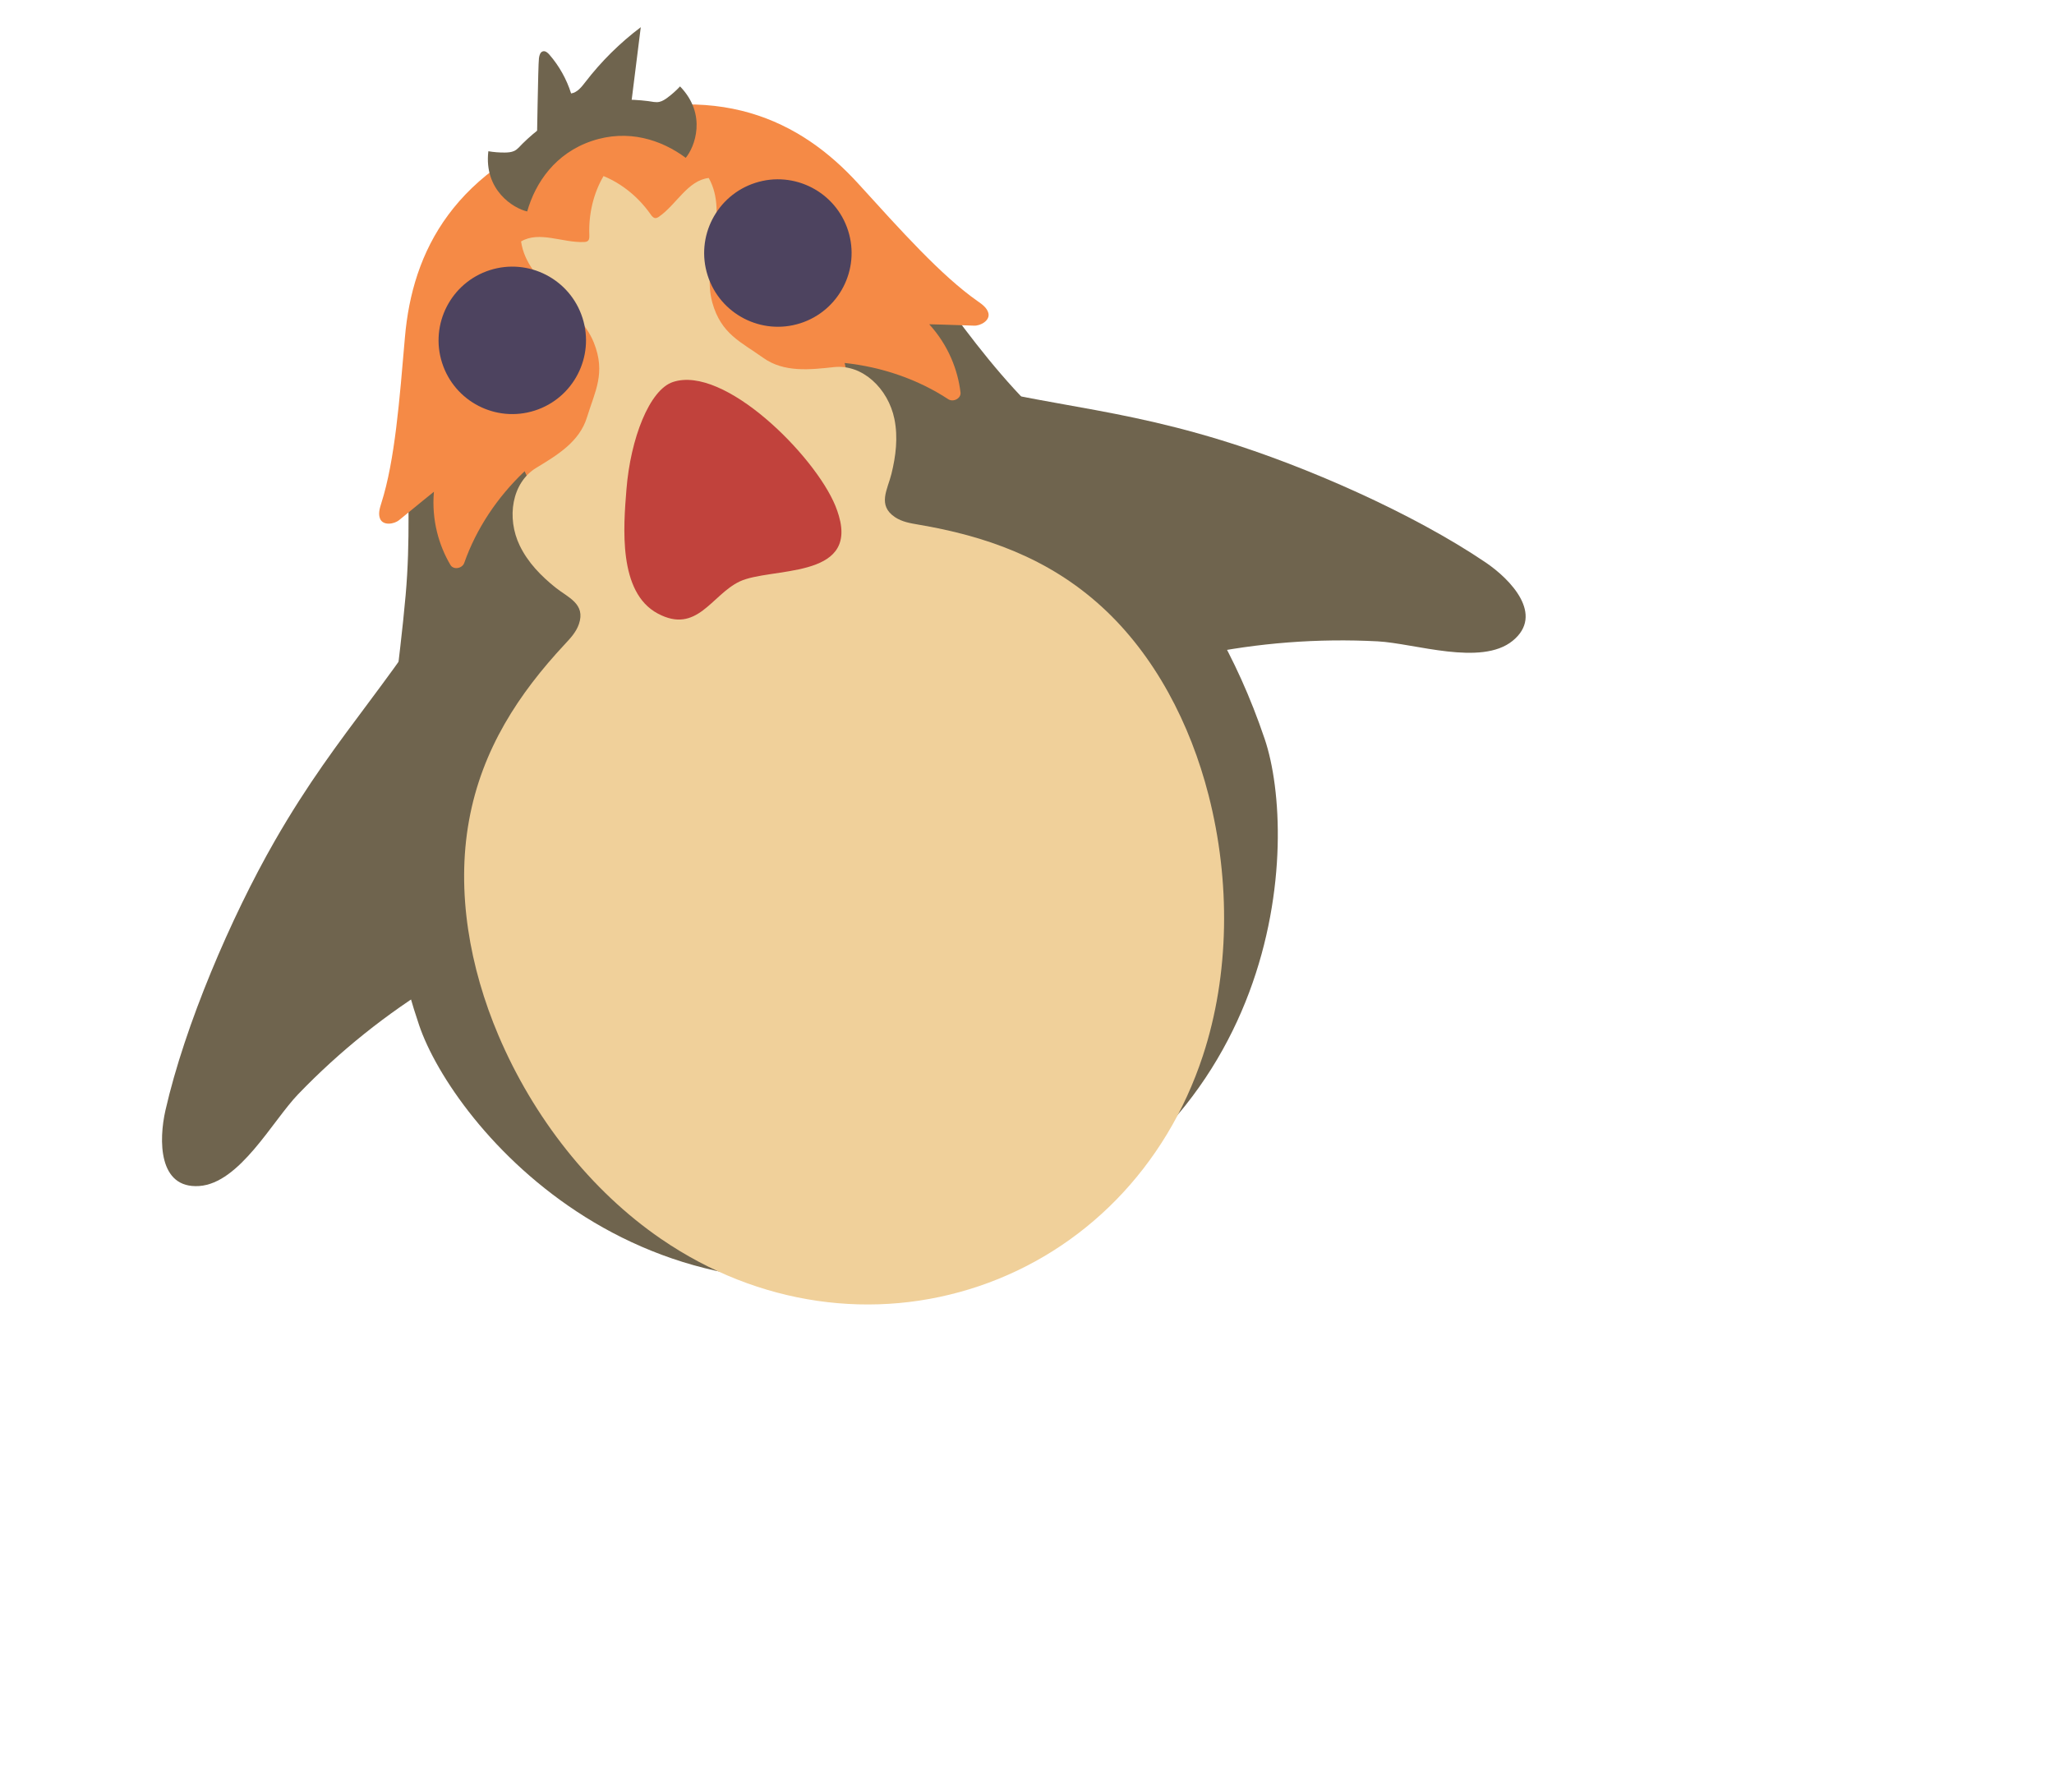 <svg xmlns="http://www.w3.org/2000/svg" viewBox="0 0 47 41" width="47" height="41" preserveAspectRatio="xMidYMid meet" style="width: 100%; height: 100%; transform: translate3d(0px, 0px, 0px); content-visibility: visible;"><defs><clipPath id="__lottie_element_899"><rect width="47" height="41" x="0" y="0"></rect></clipPath></defs><g clip-path="url(#__lottie_element_899)"><g transform="matrix(0.329,0.052,-0.052,0.329,-53.582,-44.362)" opacity="1" style="display: block;"><g opacity="1" transform="matrix(1,0,0,1,266.983,130.672)"><path fill="rgb(111,100,78)" fill-opacity="1" d=" M-24.107,-9.185 C-13.468,-7.632 -8.681,-8.737 0.331,-7.457 C6.296,-6.61 14.093,-4.558 19.54,-2.005 C21.423,-1.123 24.107,0.915 22.217,3.024 C20.356,5.101 15.593,4.244 13.063,4.508 C8.984,4.936 4.959,5.891 1.125,7.347 C-0.74,8.055 -3.143,9.185 -5.187,8.607 C-7.478,7.96 -24.107,-9.185 -24.107,-9.185z"></path></g></g><g transform="matrix(0.333,0,0,0.333,-60.958,-32.128)" opacity="1" style="display: block;"><g opacity="1" transform="matrix(1,0,0,1,206.408,156.049)"><path fill="rgb(111,100,78)" fill-opacity="1" d=" M9.184,-22.119 C3.87,-12.773 0.056,-9.676 -4.475,-1.78 C-7.473,3.445 -10.647,10.857 -11.982,16.723 C-12.444,18.75 -12.485,22.119 -9.661,21.925 C-6.878,21.734 -4.628,17.449 -2.863,15.617 C-0.019,12.662 3.209,10.075 6.714,7.945 C8.419,6.91 10.788,5.708 11.588,3.741 C12.486,1.535 9.184,-22.119 9.184,-22.119z"></path></g></g><g transform="matrix(0.333,0,0,0.333,-60.958,-32.128)" opacity="1" style="display: block;"><g opacity="1" transform="matrix(1,0,0,1,240.084,146.831)"><path fill="rgb(111,100,78)" fill-opacity="1" d=" M9.435,35.719 C31.511,28.253 32.2,7.295 29.878,0.43 C25.91,-11.305 19.143,-16.53 12.677,-23.608 C7.621,-29.144 5.069,-34.68 -0.771,-39.498 C-5.243,-43.185 -12.24,-43.027 -16.627,-41.342 C-21.136,-40.018 -26.795,-35.897 -28.109,-30.253 C-29.827,-22.88 -28.495,-16.93 -29.153,-9.461 C-29.996,0.088 -32.199,8.347 -28.23,20.082 C-25.909,26.948 -12.64,43.185 9.435,35.719z"></path></g><g opacity="1" transform="matrix(1,0,0,1,230.071,118.755)"><path fill="rgb(245,138,70)" fill-opacity="1" d=" M-0.305,5.39 C3.669,4.046 8.035,5.691 10.151,7.372 C10.11,7.34 10.839,5.681 10.894,5.497 C11.183,4.539 11.281,3.602 11.026,2.666 C13.63,2.944 16.093,3.81 18.143,5.154 C18.495,5.385 19.035,5.097 18.988,4.697 C18.807,3.152 18.151,1.444 16.837,0.006 C16.837,0.006 18.429,0.043 19.921,0.102 C20.356,0.12 21.037,-0.248 20.902,-0.765 C20.81,-1.119 20.486,-1.356 20.186,-1.565 C17.657,-3.332 14.881,-6.45 11.969,-9.648 C8.018,-13.988 2.28,-16.897 -6.804,-13.826 C-15.888,-10.754 -18.682,-4.959 -19.188,0.889 C-19.561,5.197 -19.873,9.361 -20.812,12.3 C-20.923,12.649 -21.037,13.034 -20.896,13.371 C-20.689,13.864 -19.925,13.742 -19.589,13.464 C-18.44,12.513 -17.197,11.515 -17.197,11.515 C-17.368,13.455 -16.854,15.212 -16.059,16.549 C-15.853,16.896 -15.249,16.796 -15.111,16.399 C-14.298,14.086 -12.864,11.905 -10.963,10.105 C-10.598,11.002 -9.951,11.687 -9.14,12.273 C-8.985,12.385 -7.4,13.262 -7.412,13.313 C-6.75,10.693 -4.279,6.734 -0.305,5.39z"></path></g><g opacity="1" transform="matrix(1,0,0,1,241.011,147.928)"><path fill="rgb(240,208,154)" fill-opacity="1" d=" M9.317,36.925 C16.478,34.503 22.166,28.813 24.704,21.088 C26.536,15.511 26.61,9.112 25.094,3.19 C23.84,-1.707 21.409,-6.422 17.743,-9.766 C14.056,-13.13 9.702,-14.631 5.15,-15.401 C4.603,-15.494 4.038,-15.587 3.554,-15.907 C2.313,-16.729 3.04,-17.816 3.303,-18.891 C3.6,-20.099 3.766,-21.386 3.505,-22.662 C3.08,-24.74 1.319,-26.437 -0.649,-26.223 C-2.284,-26.045 -4.079,-25.838 -5.508,-26.86 C-7.042,-27.958 -8.4,-28.488 -9.006,-30.653 C-9.763,-33.356 -7.82,-36.655 -9.253,-39.218 C-10.697,-39.051 -11.467,-37.399 -12.662,-36.565 C-12.748,-36.505 -12.847,-36.447 -12.953,-36.466 C-13.081,-36.489 -13.174,-36.617 -13.256,-36.733 C-14.086,-37.91 -15.224,-38.833 -16.483,-39.349 C-17.169,-38.176 -17.513,-36.751 -17.458,-35.312 C-17.454,-35.171 -17.45,-35.012 -17.537,-34.915 C-17.61,-34.836 -17.723,-34.822 -17.829,-34.818 C-19.285,-34.756 -20.899,-35.599 -22.148,-34.857 C-21.732,-31.95 -18.185,-30.508 -17.146,-27.9 C-16.313,-25.811 -17.07,-24.566 -17.623,-22.763 C-18.139,-21.083 -19.691,-20.158 -21.099,-19.306 C-22.792,-18.283 -23.162,-15.866 -22.239,-13.956 C-21.671,-12.782 -20.759,-11.861 -19.789,-11.081 C-18.927,-10.387 -17.69,-9.964 -18.177,-8.557 C-18.367,-8.01 -18.76,-7.593 -19.138,-7.187 C-22.288,-3.811 -24.838,0.024 -25.726,4.935 C-26.61,9.818 -25.68,15.04 -23.704,19.694 C-21.315,25.32 -17.371,30.361 -12.531,33.68 C-5.826,38.279 2.149,39.349 9.31,36.927 C9.31,36.927 9.317,36.925 9.317,36.925z"></path></g><g opacity="1" transform="matrix(1,0,0,1,233.749,130.809)"><path fill="rgb(193,66,60)" fill-opacity="1" d=" M6.711,0.427 C6.003,-1.303 4.092,-3.726 1.918,-5.569 C-0.256,-7.412 -2.695,-8.674 -4.461,-8.077 C-5.261,-7.806 -5.987,-6.842 -6.548,-5.504 C-7.109,-4.166 -7.506,-2.455 -7.646,-0.693 C-7.749,0.586 -7.894,2.351 -7.673,3.979 C-7.452,5.607 -6.862,7.098 -5.497,7.827 C-4.148,8.549 -3.225,8.231 -2.398,7.617 C-1.571,7.003 -0.84,6.092 0.127,5.63 C1.175,5.13 3.2,5.098 4.804,4.644 C6.408,4.19 7.59,3.313 6.952,1.118 C6.918,1 6.88,0.883 6.84,0.768 C6.8,0.653 6.757,0.539 6.711,0.427z"></path></g><g opacity="1" transform="matrix(1,0,0,1,223.986,106.714)"><path fill="rgb(111,100,78)" fill-opacity="1" d=" M5.801,-4.296 C5.541,-4.018 5.257,-3.763 4.951,-3.535 C4.779,-3.406 4.593,-3.283 4.383,-3.235 C4.129,-3.178 3.868,-3.254 3.611,-3.286 C2.435,-3.432 0.796,-3.504 -1.058,-2.876 C-2.914,-2.249 -4.173,-1.197 -5.018,-0.368 C-5.204,-0.186 -5.365,0.033 -5.601,0.141 C-5.798,0.23 -6.018,0.245 -6.233,0.248 C-6.614,0.252 -6.996,0.222 -7.372,0.158 C-7.689,2.852 -5.615,4.095 -4.703,4.296 C-4.135,2.306 -2.768,0.302 -0.27,-0.544 C2.229,-1.389 4.53,-0.625 6.191,0.611 C6.794,-0.102 7.689,-2.348 5.801,-4.296z"></path></g><g opacity="1" transform="matrix(1,0,0,1,223.515,102.378)"><path fill="rgb(111,100,78)" fill-opacity="1" d=" M-3.573,4.029 C-3.555,4.023 -3.488,-1.384 -3.424,-1.895 C-3.399,-2.088 -3.339,-2.322 -3.15,-2.37 C-2.978,-2.415 -2.819,-2.273 -2.703,-2.139 C-2.032,-1.366 -1.521,-0.452 -1.214,0.524 C-0.794,0.46 -0.502,0.087 -0.243,-0.249 C0.851,-1.673 2.138,-2.949 3.573,-4.029 C3.347,-2.223 3.121,-0.417 2.895,1.389 C2.835,1.866 2.704,2.435 2.249,2.591 C1.795,2.745 1.157,2.66 0.696,2.764 C0.098,2.899 -0.562,3.192 -1.176,3.363 C-1.97,3.584 -2.79,3.767 -3.573,4.029z"></path></g><g opacity="1" transform="matrix(0.254,-0.081,0.081,0.254,218.259,119.867)"><path fill="rgb(77,67,95)" fill-opacity="1" d=" M19,0 C19,0 19,0 19,0 C19,10.486 10.486,19 0,19 C0,19 0,19 0,19 C-10.486,19 -19,10.486 -19,0 C-19,0 -19,0 -19,0 C-19,-10.486 -10.486,-19 0,-19 C0,-19 0,-19 0,-19 C10.486,-19 19,-10.486 19,0z"></path></g><g opacity="1" transform="matrix(0.254,-0.081,0.081,0.254,236.509,113.867)"><path fill="rgb(77,67,95)" fill-opacity="1" d=" M19,0 C19,0 19,0 19,0 C19,10.486 10.486,19 0,19 C0,19 0,19 0,19 C-10.486,19 -19,10.486 -19,0 C-19,0 -19,0 -19,0 C-19,-10.486 -10.486,-19 0,-19 C0,-19 0,-19 0,-19 C10.486,-19 19,-10.486 19,0z"></path></g></g></g></svg>